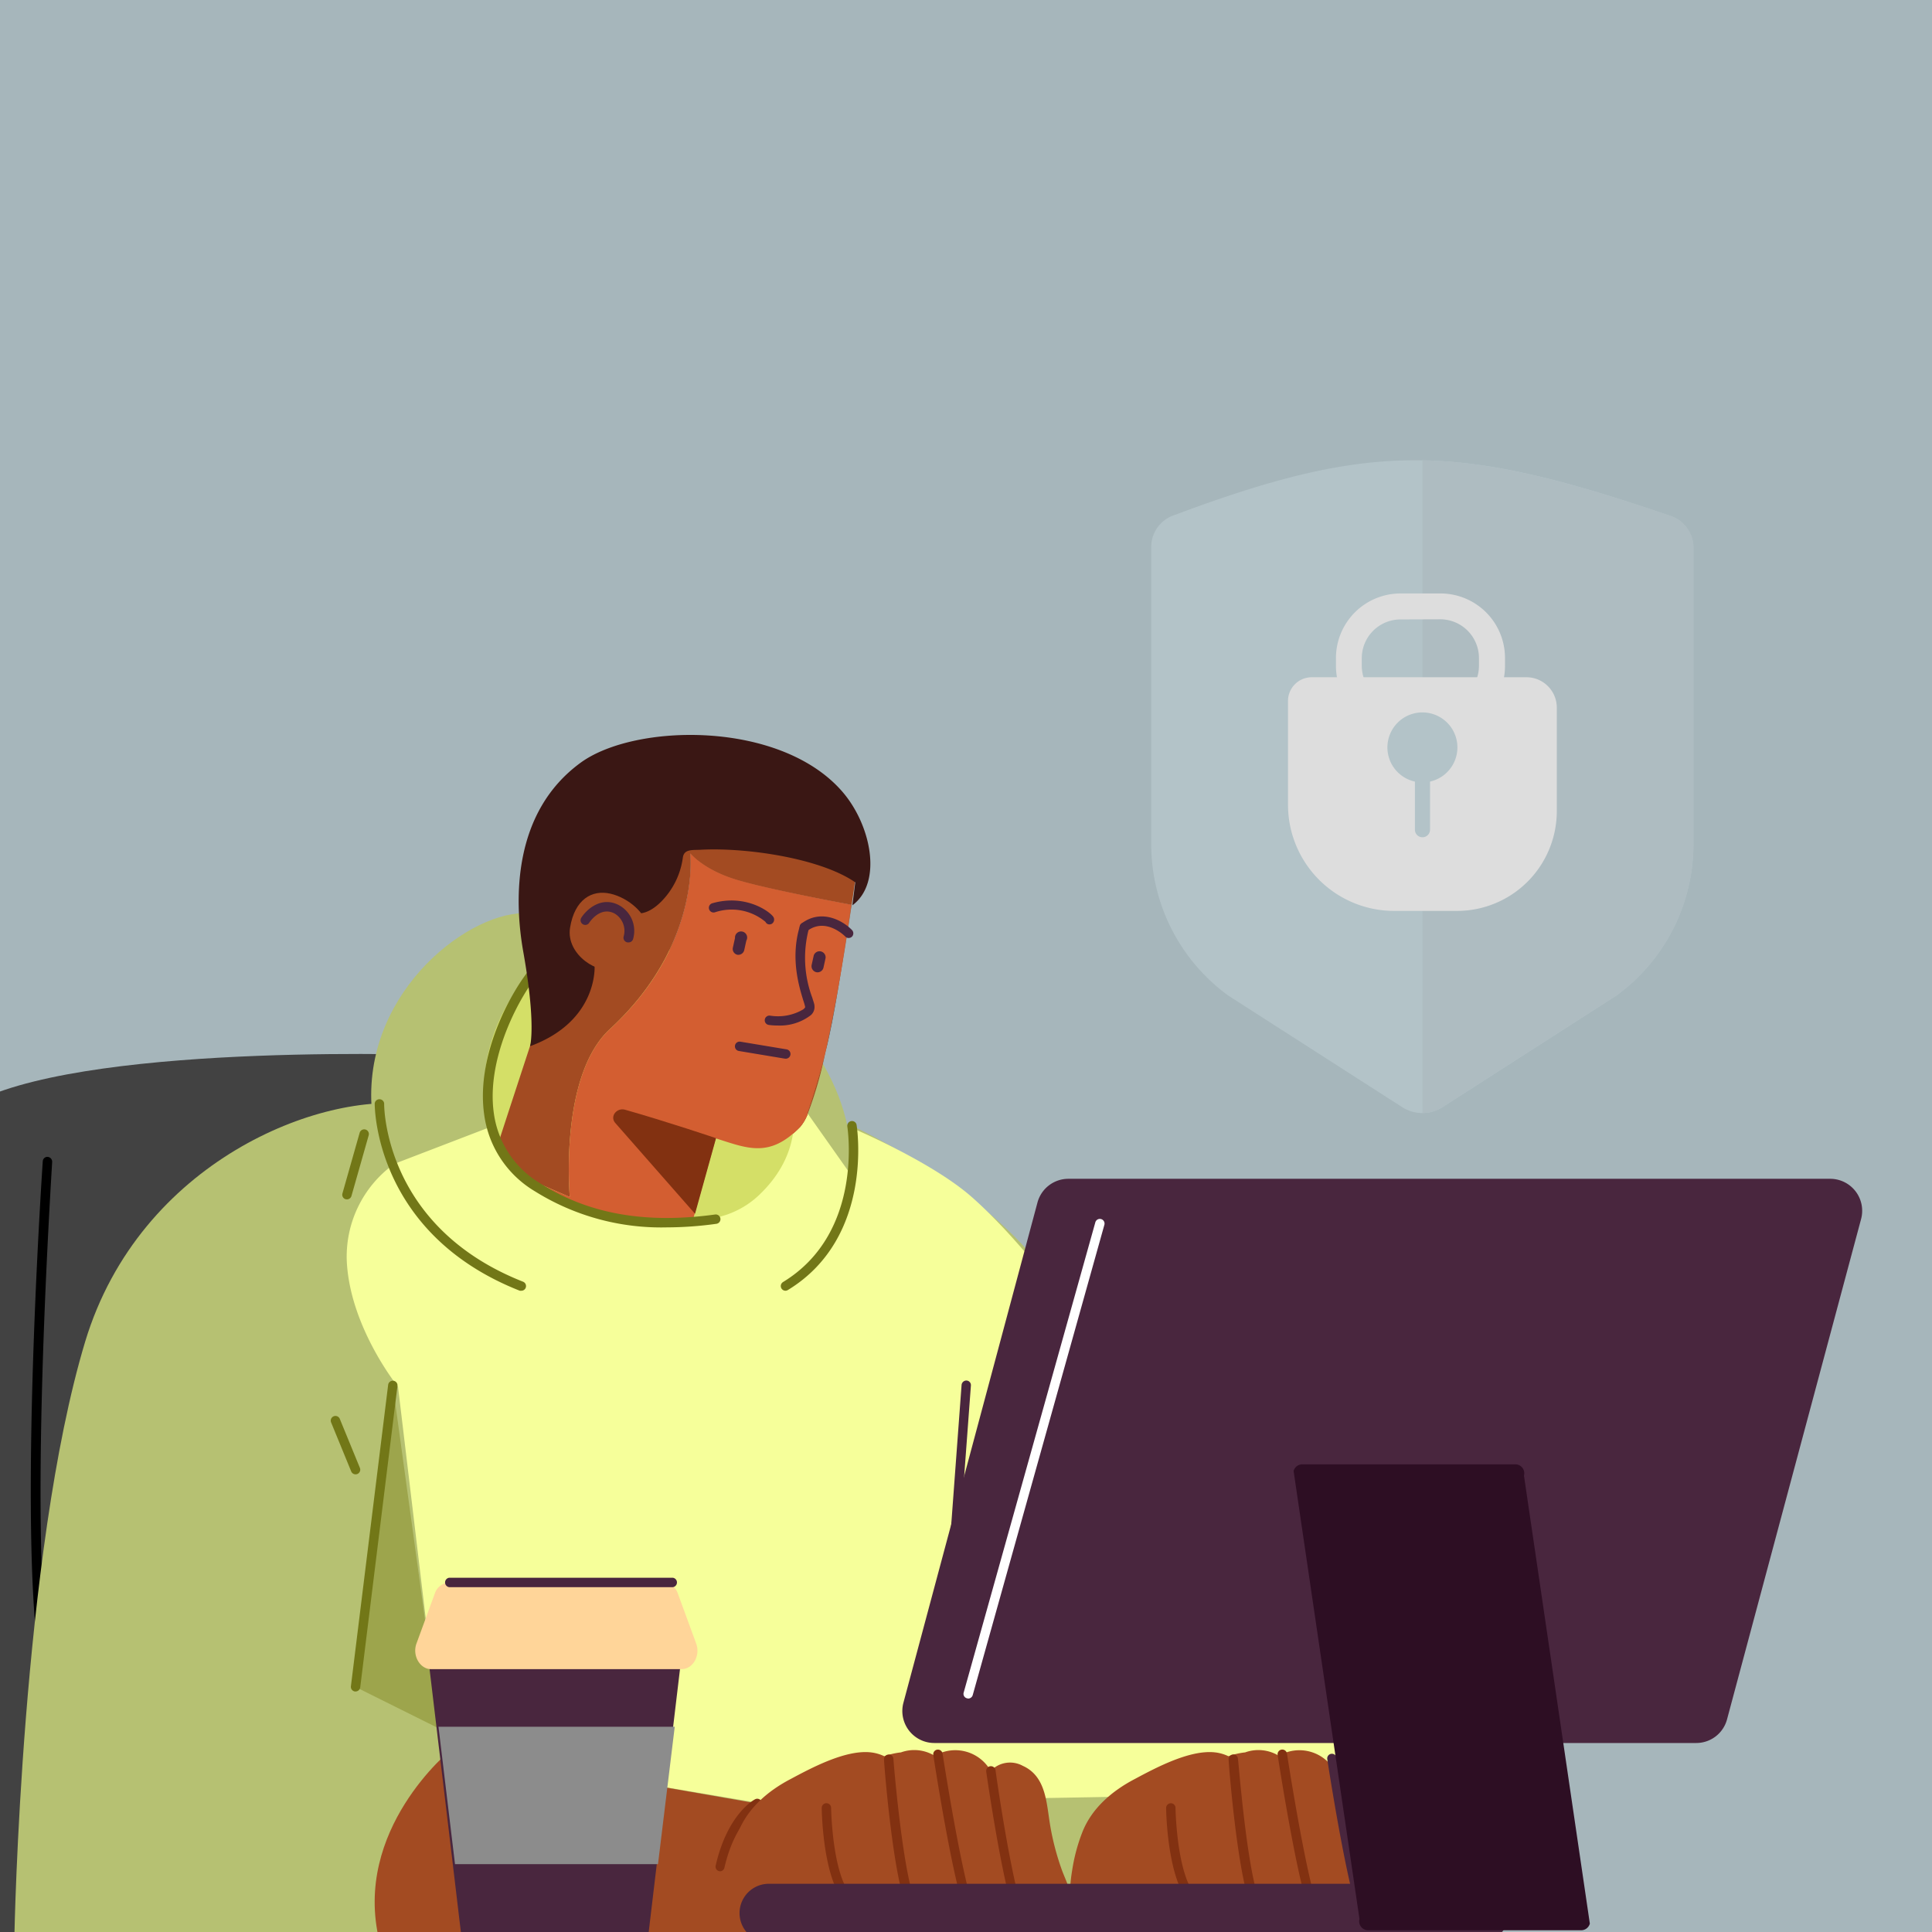 <svg xmlns="http://www.w3.org/2000/svg" xmlns:xlink="http://www.w3.org/1999/xlink" viewBox="0 0 276 276"><defs><style>.cls-1{fill:none;}.cls-2{isolation:isolate;}.cls-3{clip-path:url(#clip-path);}.cls-4{fill:#a6b6bb;}.cls-5{fill:#b3c3c8;}.cls-6{fill:#aebcc1;}.cls-7{fill:#ddd;}.cls-14,.cls-8{fill:#424242;}.cls-9{fill:#b6c172;}.cls-10{fill:#727717;}.cls-11{fill:#9da54c;}.cls-12{fill:#f6ff9a;}.cls-13{fill:#a34b22;}.cls-14{mix-blend-mode:screen;}.cls-15{fill:#49263e;}.cls-16{fill:#823111;}.cls-17{fill:#fff;}.cls-18{fill:#2d0e23;}.cls-19{fill:#ffd599;}.cls-20{fill:#8c8c8c;}.cls-21{fill:#d4df67;}.cls-22{fill:#d35e31;}.cls-23{fill:#3a1714;}</style><clipPath id="clip-path"><rect class="cls-1" width="276" height="276"/></clipPath></defs><g class="cls-2"><g id="Layer_1" data-name="Layer 1"><g class="cls-3"><rect class="cls-4" width="276" height="276"/><path class="cls-5" d="M167.75,73.59a4.8,4.8,0,0,0-3.29,4.4v42.46a26.75,26.75,0,0,0,11,21.77l24.94,16a5.34,5.34,0,0,0,5.58,0l24.93-16a26.77,26.77,0,0,0,11-21.77V78.1a4.85,4.85,0,0,0-3.48-4.46C208.21,63.27,196.07,63,167.75,73.59Z"/><path class="cls-6" d="M238.5,73.64c-14.74-5-25.19-7.7-35.29-7.88V159a5.22,5.22,0,0,0,2.78-.79l24.94-16a26.76,26.76,0,0,0,11-21.77V78.1A4.8,4.8,0,0,0,238.5,73.64Z"/><path class="cls-7" d="M205.75,104.35h-5.67a9.23,9.23,0,0,1-9.23-9.22V94a9.23,9.23,0,0,1,9.23-9.22h5.67A9.22,9.22,0,0,1,215,94v1.11A9.22,9.22,0,0,1,205.75,104.35Zm-5.67-15.86A5.54,5.54,0,0,0,194.54,94v1.11a5.54,5.54,0,0,0,5.54,5.53h5.67a5.54,5.54,0,0,0,5.53-5.53V94a5.54,5.54,0,0,0-5.53-5.53Z"/><path class="cls-7" d="M208.15,130.13h-9A15.17,15.17,0,0,1,184,115V100.14a3.39,3.39,0,0,1,3.39-3.39h30.66a4.34,4.34,0,0,1,4.35,4.34v14.77A14.26,14.26,0,0,1,208.15,130.13Z"/><path class="cls-5" d="M204.86,111.49a5,5,0,1,0-6.38-3.07A5,5,0,0,0,204.86,111.49Z"/><path class="cls-5" d="M203.21,109.11a1.09,1.09,0,0,1,1.08,1.08v8.34a1.08,1.08,0,1,1-2.16,0v-8.34A1.08,1.08,0,0,1,203.21,109.11Z"/><path class="cls-8" d="M63.45,150.76s-49-1.93-66.48,6.41S-7.46,276.66-7.46,276.66H124.35Z"/><path class="cls-9" d="M114.56,147.68s16.23,18.27-.78,34.44-55.81-1.85-60-19.4,10.06-30.51,19.28-32.1C84.29,128.68,105.56,136.07,114.56,147.68Z"/><path d="M6.8,240.57c.5-.1.73-.45.65-.82-3.73-17.08,0-73.2,0-73.76a.69.69,0,0,0-.63-.72.66.66,0,0,0-.71.63c-.16,2.31-3.77,56.88,0,74.14A.68.68,0,0,0,6.8,240.57Z"/><path class="cls-9" d="M121.71,160.82s22.85,10.58,29.78,24.6,14.76,51,14.76,51,29.18,12.24,34.72,41.09l-198.91-1s1-54.67,10.12-84.89C20,165.85,45.9,155.84,59.11,157.83S121.71,160.82,121.71,160.82Z"/><path class="cls-10" d="M49.57,171.34a.67.67,0,0,0,.64-.49l2.46-8.66a.67.67,0,0,0-.46-.83.68.68,0,0,0-.83.46l-2.46,8.67a.67.67,0,0,0,.46.83Z"/><path class="cls-11" d="M50.8,241l5.32-43.06L62.86,247Z"/><path class="cls-12" d="M138.82,171c-5.83-5.13-17.23-9.91-17.23-9.91v6.78l-6.19-8.77a6.4,6.4,0,0,1-1.09,1.88c-4.39,4.51-7.55,3-12.06,1.63l-3.36,12s-12.31-.77-16.15-2.33a30.42,30.42,0,0,1-6.15-3.35l-2.5-1.07-1.34-2.17a17.85,17.85,0,0,1-1.7-2c.06-.17.12-.35.17-.52l-1.31-2.12-13.57,5.21a16.28,16.28,0,0,0-6.79,14.1c.54,9.4,7.31,17.75,7.31,17.75l5.74,48,8.88,5.22,37.06,6.26,87.18-1.56S160.74,190.3,138.82,171Z"/><path class="cls-13" d="M104.89,125.57c-4.49-1.43-6.27-3.66-6.27-3.66S100.19,135,87.14,147c-7.31,6.72-5.74,24-5.74,24l-4.81-2.06a30.42,30.42,0,0,0,6.15,3.35c3.84,1.56,16.15,2.33,16.15,2.33l3.36-12c4.51,1.42,7.67,2.88,12.06-1.63a6.4,6.4,0,0,0,1.09-1.88l-.07-.1s1.43-4.11,2.58-8.66c.8-3.54,1.55-7.54,2.21-11.41.82-5,1.47-9.69,1.47-9.69S109.37,127,104.89,125.57Z"/><path class="cls-13" d="M72.75,165.68l-1.53-2.49c0,.17-.11.35-.17.52A17.85,17.85,0,0,0,72.75,165.68Z"/><path class="cls-14" d="M72.75,165.68l-1.53-2.49c0,.17-.11.35-.17.52A17.85,17.85,0,0,0,72.75,165.68Z"/><path class="cls-15" d="M136.24,222.68a.67.67,0,0,0,.67-.62l1.79-24.12a.66.66,0,0,0-.61-.72.69.69,0,0,0-.72.62L135.58,222a.66.66,0,0,0,.61.72Z"/><path class="cls-13" d="M108.13,257.63,64.39,250S50.3,261.39,54.21,277.33l55.63.16Z"/><path class="cls-16" d="M102.84,267.33a.66.66,0,0,0,.65-.52c1.54-6.71,4.91-8.56,5-8.58a.67.67,0,0,0,.28-.9.66.66,0,0,0-.9-.29c-.16.08-3.94,2.09-5.63,9.47a.66.66,0,0,0,.5.8Z"/><path class="cls-10" d="M50.79,210.62a.8.8,0,0,0,.26-.05.67.67,0,0,0,.36-.88l-2.87-7a.67.67,0,0,0-.88-.36.67.67,0,0,0-.36.87l2.87,7A.68.68,0,0,0,50.79,210.62Z"/><path class="cls-10" d="M50.79,241.64a.68.68,0,0,0,.67-.59L56.78,198a.67.67,0,1,0-1.33-.17l-5.32,43.06a.67.67,0,0,0,.58.75Z"/><path class="cls-13" d="M104,267.23a25.41,25.41,0,0,1,1.43-5.41c1.35-3.51,4.31-6,7.55-7.69,3.08-1.65,7.8-4.15,11.35-3.8a6.07,6.07,0,0,1,2,.56,10.4,10.4,0,0,1,2.38-.55,5.61,5.61,0,0,1,4.82.49,5.8,5.8,0,0,1,8,2.16,3.79,3.79,0,0,1,4.58-.73c3.34,1.5,3.38,5.32,3.9,8.43a37.18,37.18,0,0,0,1.66,6.38c.57,1.6,1.58,3.27,1.12,5-.78,3.07-4.5,3.34-6.76,1.75a4.72,4.72,0,0,1-4.91.51,8.83,8.83,0,0,1-3.4,0,7.2,7.2,0,0,1-1.11-.34,8.17,8.17,0,0,1-4.24.42,5.38,5.38,0,0,1-1.43.21,6.41,6.41,0,0,1-3.16-.71,5.79,5.79,0,0,1-2.65.71c-3.28.05-5.22-1.87-6.33-4.42l-1.56.11a38.64,38.64,0,0,1-4.64-.08l-1.17.08a38.89,38.89,0,0,1-7.72-.45A25.85,25.85,0,0,1,104,267.23Z"/><path class="cls-16" d="M121.32,272.17a.69.69,0,0,0,.48-.2.67.67,0,0,0,0-1c-2.91-2.82-3.07-12.6-3.07-12.7a.67.67,0,0,0-1.34,0c0,.42.16,10.44,3.47,13.65A.74.74,0,0,0,121.32,272.17Z"/><path class="cls-16" d="M130,272.22a.66.66,0,0,0,.63-.9c-1.78-4.74-3-19.91-3-20.06a.65.65,0,0,0-.72-.61.67.67,0,0,0-.62.71c0,.64,1.19,15.51,3,20.43A.65.65,0,0,0,130,272.22Z"/><path class="cls-16" d="M138.5,273.53a.74.74,0,0,0,.24,0,.67.67,0,0,0,.39-.86c-1.79-4.77-4.45-22-4.48-22.16a.67.67,0,0,0-.76-.56.66.66,0,0,0-.56.76c.1.72,2.7,17.54,4.54,22.43A.68.68,0,0,0,138.5,273.53Z"/><path class="cls-16" d="M145.59,274.22a.46.46,0,0,0,.23-.05.67.67,0,0,0,.4-.86c-1.79-4.76-4-20.27-4-20.42a.67.67,0,0,0-1.33.19c.09.64,2.27,15.8,4.11,20.7A.68.68,0,0,0,145.59,274.22Z"/><path class="cls-13" d="M153.16,267.23a25.41,25.41,0,0,1,1.43-5.41c1.35-3.51,4.31-6,7.55-7.69,3.08-1.65,7.8-4.15,11.35-3.8a6,6,0,0,1,2,.56,10.61,10.61,0,0,1,2.39-.55,5.59,5.59,0,0,1,4.81.49,5.81,5.81,0,0,1,8,2.16,3.79,3.79,0,0,1,4.58-.73c3.33,1.5,3.38,5.32,3.9,8.43a37.18,37.18,0,0,0,1.66,6.38c.58,1.6,1.58,3.27,1.13,5-.79,3.07-4.51,3.34-6.77,1.75a4.72,4.72,0,0,1-4.91.51,8.83,8.83,0,0,1-3.4,0,7.56,7.56,0,0,1-1.11-.34,8.16,8.16,0,0,1-4.24.42,5.32,5.32,0,0,1-1.43.21,6.41,6.41,0,0,1-3.16-.71,5.76,5.76,0,0,1-2.65.71c-3.28.05-5.22-1.87-6.33-4.42l-1.56.11a38.47,38.47,0,0,1-4.63-.08l-1.18.08a38.92,38.92,0,0,1-7.72-.45A23.27,23.27,0,0,1,153.16,267.23Z"/><path class="cls-16" d="M170.51,272.17a.7.7,0,0,0,.49-.2.68.68,0,0,0,0-1c-2.91-2.82-3.07-12.6-3.07-12.7a.66.66,0,0,0-.68-.66.67.67,0,0,0-.66.68c0,.42.17,10.44,3.48,13.65A.69.69,0,0,0,170.51,272.17Z"/><path class="cls-16" d="M179.23,272.22a.66.66,0,0,0,.62-.9c-1.78-4.75-2.94-19.91-3-20.06a.65.65,0,0,0-.71-.62.67.67,0,0,0-.62.72c0,.63,1.19,15.51,3,20.43A.67.67,0,0,0,179.23,272.22Z"/><path class="cls-16" d="M187.7,273.53a.68.68,0,0,0,.23,0,.66.66,0,0,0,.39-.86c-1.79-4.77-4.44-22-4.47-22.16a.67.67,0,0,0-1.33.2c.11.72,2.71,17.54,4.55,22.43A.67.67,0,0,0,187.7,273.53Z"/><path class="cls-15" d="M194.79,274.22a.48.48,0,0,0,.23-.05.66.66,0,0,0,.39-.86c-1.79-4.77-4.44-22-4.47-22.16a.67.67,0,1,0-1.32.21c.1.71,2.7,17.53,4.54,22.42A.67.67,0,0,0,194.79,274.22Z"/><path class="cls-15" d="M109.84,277.49H211.37a4.19,4.19,0,1,0,0-8.38H109.84a4.19,4.19,0,1,0,0,8.38Z"/><path class="cls-15" d="M242.31,249H133.47a4.57,4.57,0,0,1-4.41-5.75l19.15-71.46a4.57,4.57,0,0,1,4.41-3.39H261.46a4.57,4.57,0,0,1,4.41,5.75l-19.15,71.47A4.55,4.55,0,0,1,242.31,249Z"/><path class="cls-17" d="M138.31,242.65a.68.68,0,0,0,.65-.49L157.76,175a.67.67,0,1,0-1.29-.36l-18.8,67.15a.65.65,0,0,0,.46.82Z"/><path class="cls-18" d="M225.89,275.75H195.44a1.28,1.28,0,0,1-1.23-1.61l-9.41-64a1.29,1.29,0,0,1,1.24-.95h30.44a1.28,1.28,0,0,1,1.23,1.61l9.41,64A1.28,1.28,0,0,1,225.89,275.75Z"/><path class="cls-15" d="M79.24,234.85H97.57l-5,42H65.94l-5-42Z"/><path class="cls-19" d="M59.5,234.78l2.61-7.12a2.28,2.28,0,0,1,2.07-1.59H94.76a2.3,2.3,0,0,1,2.08,1.59l2.61,7.12c.64,1.73-.46,3.67-2.08,3.67H61.58C60,238.45,58.86,236.51,59.5,234.78Z"/><path class="cls-20" d="M94,266.31H65l-2.36-19.63H96.39Z"/><path class="cls-15" d="M64.18,226.74H96.11a.68.68,0,0,0,0-1.35H64.18a.68.68,0,0,0,0,1.35Z"/><path class="cls-21" d="M109,147.6s10.39,12.71-.56,23.12c-4.63,4.4-10.93,4-17.12,3.19-8.47-1.07-16.74-4.33-20.25-10.69C65.45,153,73.38,137.3,81.38,135.78,92.78,133.61,101.94,134.87,109,147.6Z"/><path class="cls-1" d="M72.75,165.68l1.34,2.17,2.5,1.07A27.17,27.17,0,0,1,72.75,165.68Z"/><path class="cls-13" d="M76.59,168.92,81.4,171s-1.57-17.29,5.74-24c13-12,11.48-25.06,11.48-25.06s1.78,2.23,6.27,3.66,16.7,3.65,16.7,3.65-.65,4.65-1.47,9.69c1.51-8.82,2.56-16.89,2.56-16.89s-22.91-3.37-28.18-5.3l-.43-3.34-5.92-1.75S76.43,147.2,71.22,163.19l1.53,2.49A27.17,27.17,0,0,0,76.59,168.92Z"/><path class="cls-13" d="M115.4,159.08a55,55,0,0,0,2.51-8.76c-1.15,4.55-2.58,8.66-2.58,8.66Z"/><path class="cls-14" d="M118.46,148c.54-2.44,1.13-5.85,1.66-9.1-.66,3.87-1.41,7.87-2.21,11.41C118.11,149.56,118.29,148.79,118.46,148Z"/><path class="cls-22" d="M104.89,125.57c-4.49-1.43-6.27-3.66-6.27-3.66S100.19,135,87.14,147c-7.31,6.72-5.74,24-5.74,24l-4.81-2.06a30.42,30.42,0,0,0,6.15,3.35c3.84,1.56,16.15,2.33,16.15,2.33l3.36-12c4.51,1.42,7.67,2.88,12.06-1.63a6.4,6.4,0,0,0,1.09-1.88l-.07-.1s1.43-4.11,2.58-8.66c.8-3.54,1.55-7.54,2.21-11.41.82-5,1.47-9.69,1.47-9.69S109.37,127,104.89,125.57Z"/><path class="cls-16" d="M87.84,160.36c-.72-.94.31-2.15,1.45-1.83,6.19,1.76,13,4.07,13,4.07l-3,10.8Z"/><path class="cls-15" d="M109.91,132.06a.76.76,0,0,0,.33-.08.71.71,0,0,0,.27-.94c-.35-.67-3.87-3.41-8.76-2a.67.67,0,0,0,.38,1.29,7.53,7.53,0,0,1,7.23,1.37A.61.61,0,0,0,109.91,132.06Z"/><path class="cls-15" d="M121.24,134a.7.7,0,0,0,.47-.19.68.68,0,0,0,0-.95c-1.23-1.28-4.33-3.11-7.21-.93a.67.67,0,1,0,.81,1.07c2.64-2,5.33.67,5.44.79A.66.66,0,0,0,121.24,134Z"/><path class="cls-15" d="M105.32,136.39a.87.87,0,0,0,1-.66l.3-1.36A.87.87,0,1,0,105,134l-.3,1.36A.85.85,0,0,0,105.32,136.39Z"/><path class="cls-15" d="M116.64,138.89a.87.87,0,0,0,1-.66l.3-1.37a.87.87,0,0,0-1.69-.37l-.3,1.36A.88.88,0,0,0,116.64,138.89Z"/><path class="cls-15" d="M111.06,146.5a7.25,7.25,0,0,0,4.79-1.49,1.55,1.55,0,0,0,.5-1.34c0-.24-.16-.63-.31-1.14a16.2,16.2,0,0,1-.48-9.88.67.67,0,1,0-1.28-.4c-1.41,4.56-.13,8.69.48,10.68a8.14,8.14,0,0,1,.27.95s-.06.14-.27.31a7.08,7.08,0,0,1-4.75.9.67.67,0,0,0-.18,1.33A8.38,8.38,0,0,0,111.06,146.5Z"/><path class="cls-15" d="M112.2,151.24a.67.67,0,0,0,.11-1.34l-6.55-1.09a.67.67,0,0,0-.76.55.67.67,0,0,0,.55.78l6.54,1.09Z"/><path class="cls-10" d="M74.48,184.39a.66.66,0,0,0,.62-.42.67.67,0,0,0-.38-.87c-20-7.89-19.85-25.3-19.84-25.47a.68.68,0,0,0-1.35,0c0,.19-.16,18.51,20.7,26.75A.73.73,0,0,0,74.48,184.39Z"/><path class="cls-10" d="M95.24,175.34a52,52,0,0,0,7.1-.51.67.67,0,1,0-.18-1.33c-10,1.37-18.13-.09-25-4.46a13.81,13.81,0,0,1-6.61-10c-1.16-8.15,4-17.23,6.56-20.12a.69.69,0,0,0-.06-.95.67.67,0,0,0-1,.06c-2.78,3.16-8.12,12.51-6.88,21.2a15.07,15.07,0,0,0,7.22,10.94A34.05,34.05,0,0,0,95.24,175.34Z"/><path class="cls-10" d="M112.2,184.39a.64.64,0,0,0,.35-.1c12.4-7.54,9.85-23.42,9.82-23.58a.66.66,0,0,0-.77-.55.67.67,0,0,0-.55.77c0,.15,2.42,15.15-9.19,22.22a.67.67,0,0,0,.34,1.24Z"/><path class="cls-23" d="M83,108.92c7.77-5.6,28.28-6,37.18,4,4.24,4.74,6,13.14,1.59,16.41l.41-3.28c-4.88-3.4-15.43-5-22-4.66-1.26.07-2.45-.13-2.63,1.12a11,11,0,0,1-3.09,6.29c-3.14,3.14-5.12.95-5.12.95L84.94,138s.54,7.88-9.22,11.46c0,0,.91-3.05-1-13.68C73.45,128.46,73.23,116,83,108.92Z"/><path class="cls-13" d="M92.37,132.36c0-1.74-2.5-4.08-5.16-4.69s-5.11.82-5.77,4.84,4.45,6.91,6.11,5.68S92.32,134.26,92.37,132.36Z"/><path class="cls-15" d="M89.8,134.63a.66.66,0,0,0,.64-.48,4.18,4.18,0,0,0-2-4.83c-2.52-1.34-4.63.58-5.4,1.79a.67.67,0,0,0,1.13.72c.06-.1,1.58-2.42,3.64-1.32a2.88,2.88,0,0,1,1.28,3.28.68.68,0,0,0,.47.82A.65.65,0,0,0,89.8,134.63Z"/></g></g></g></svg>